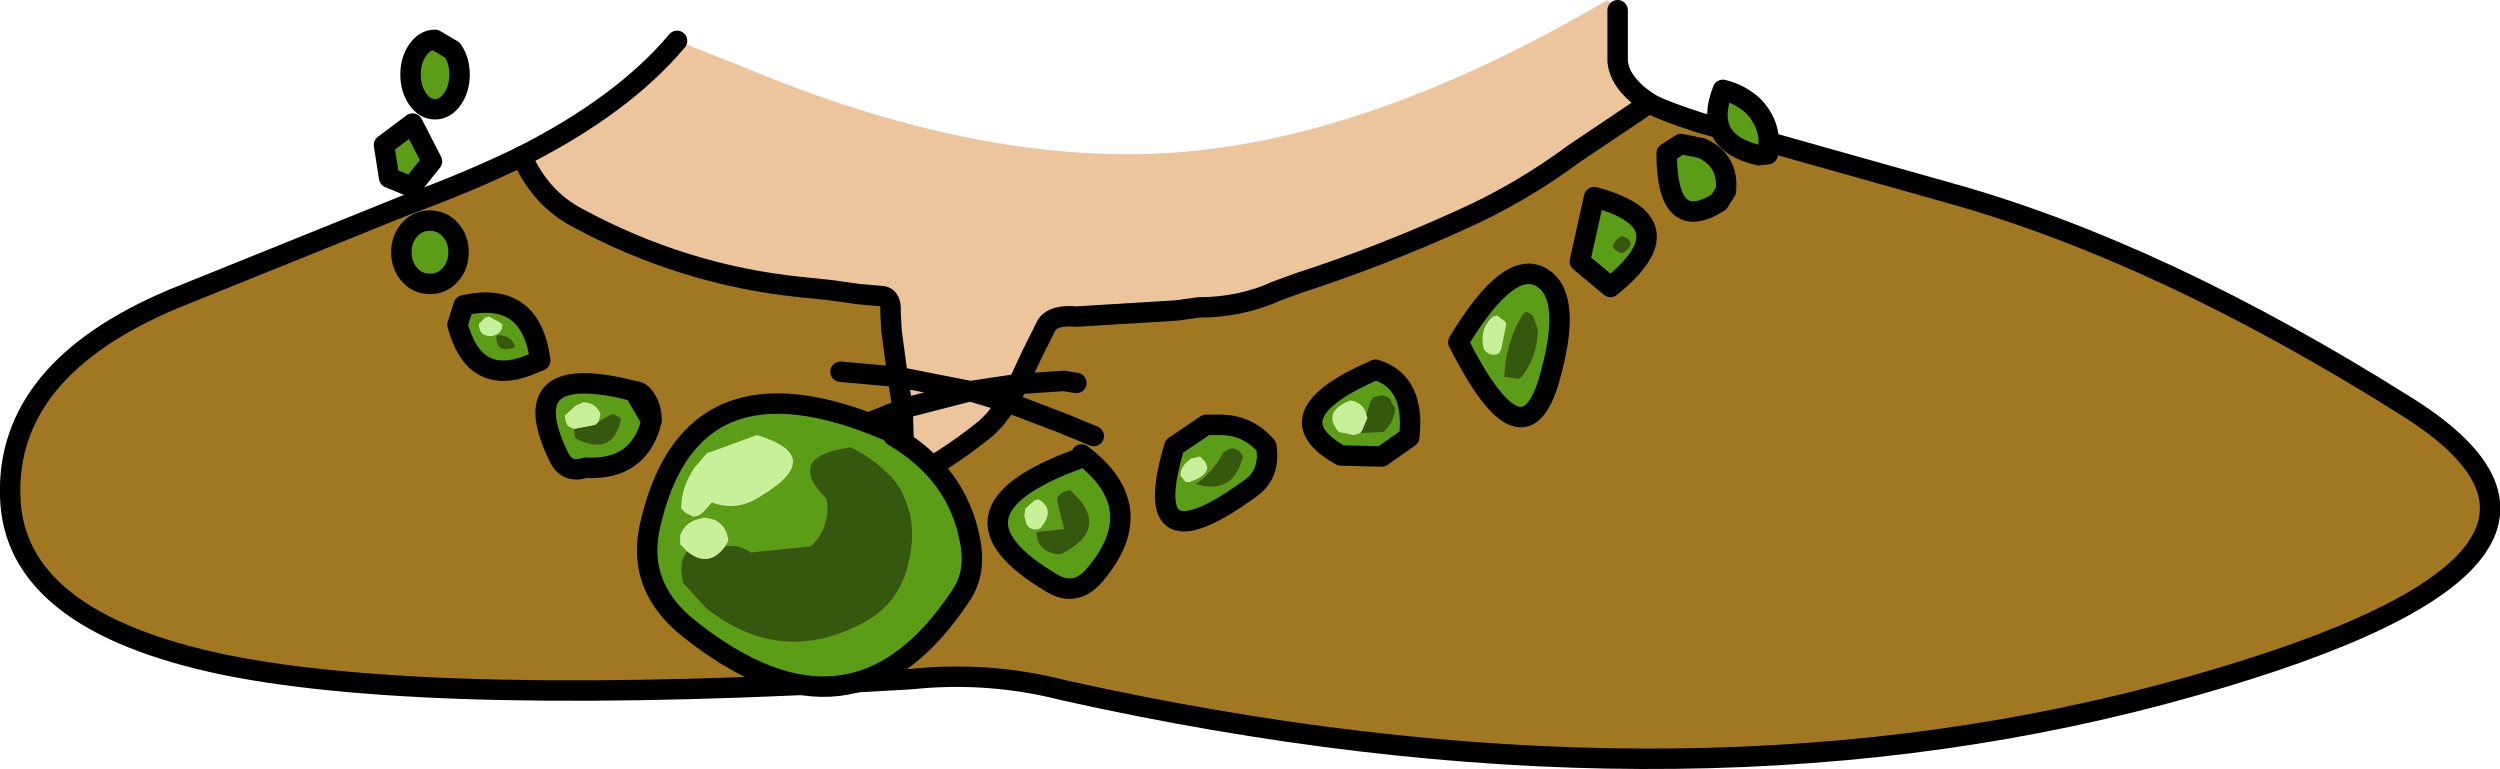 <?xml version="1.0" encoding="UTF-8" standalone="no"?>
<svg xmlns:xlink="http://www.w3.org/1999/xlink" height="37.65px" width="122.4px" xmlns="http://www.w3.org/2000/svg">
  <g transform="matrix(1.0, 0.0, 0.0, 1.0, 54.7, 22.5)">
    <path d="M26.05 -17.45 L22.4 -15.0 Q19.7 -13.0 16.75 -11.7 12.9 -9.95 8.9 -8.65 L7.8 -8.25 Q6.05 -7.45 4.0 -7.45 L2.9 -7.3 -2.0 -7.0 Q-3.1 -7.1 -3.45 -6.6 L-4.2 -5.1 -4.85 -3.7 -7.2 -3.35 -10.75 -4.05 -7.2 -3.35 -4.85 -3.7 -5.35 -2.8 -6.0 -1.95 -6.4 -1.55 Q-8.55 0.2 -10.65 1.15 L-10.6 0.3 -10.45 -0.55 -10.5 -2.3 -10.5 -2.5 -10.5 -2.3 -10.55 -2.45 -10.5 -2.5 -7.2 -3.35 -5.35 -2.8 -7.2 -3.35 -10.5 -2.5 -10.75 -4.05 -11.05 -6.3 -11.1 -7.2 Q-11.05 -7.95 -11.5 -8.0 L-12.65 -8.1 -14.1 -8.3 -15.55 -8.45 Q-21.3 -9.05 -26.45 -11.85 -28.25 -12.8 -29.15 -14.85 -24.2 -17.35 -21.55 -20.5 L-18.5 -19.3 Q-6.65 -14.3 3.05 -15.05 12.6 -15.8 24.0 -22.5 L24.5 -22.0 24.5 -19.5 Q24.6 -18.4 26.05 -17.45" fill="#ecc59d" fill-rule="evenodd" stroke="none"/>
    <path d="M-4.85 -3.7 L-4.2 -5.1 -3.45 -6.6 Q-3.1 -7.1 -2.0 -7.0 L2.9 -7.3 4.0 -7.45 Q6.05 -7.45 7.8 -8.25 L8.9 -8.65 Q12.9 -9.95 16.75 -11.7 19.7 -13.0 22.4 -15.0 L26.05 -17.45 Q26.65 -17.1 28.5 -16.5 L40.75 -13.05 Q51.15 -10.15 63.2 -2.55 75.25 5.05 51.15 11.5 27.05 17.9 -2.6 11.3 -6.3 10.35 -10.1 10.75 -33.35 12.15 -43.7 10.05 -54.05 7.9 -54.2 1.8 -54.4 -4.4 -46.25 -7.85 L-34.85 -12.45 Q-31.7 -13.6 -29.15 -14.85 -28.25 -12.8 -26.45 -11.85 -21.3 -9.05 -15.55 -8.45 L-14.1 -8.3 -12.65 -8.1 -11.5 -8.0 Q-11.05 -7.95 -11.1 -7.2 L-11.05 -6.3 -10.75 -4.05 -10.5 -2.5 -10.55 -2.45 -10.5 -2.3 -10.45 -0.55 -10.6 0.3 -10.65 1.15 Q-8.55 0.2 -6.4 -1.55 L-6.0 -1.95 -5.35 -2.8 -2.6 -1.75 -1.15 -1.15 -2.6 -1.75 -5.35 -2.8 -4.85 -3.7 -2.6 -3.85 -2.0 -3.75 -2.6 -3.85 -4.85 -3.7 M-13.8 -1.15 L-10.55 -2.45 -13.8 -1.15 M-13.55 -4.3 L-10.75 -4.05 -13.55 -4.3" fill="#a17821" fill-rule="evenodd" stroke="none"/>
    <path d="M26.05 -17.45 Q24.6 -18.4 24.5 -19.5 L24.5 -22.0 M-21.55 -20.5 Q-24.2 -17.35 -29.15 -14.85 M26.05 -17.45 Q26.65 -17.1 28.5 -16.5 L40.75 -13.05 Q51.15 -10.15 63.2 -2.55 75.25 5.05 51.15 11.5 27.05 17.9 -2.6 11.3 -6.3 10.35 -10.1 10.75 -33.35 12.15 -43.7 10.05 -54.05 7.9 -54.2 1.8 -54.4 -4.4 -46.25 -7.85 L-34.85 -12.45 Q-31.7 -13.6 -29.15 -14.85" fill="none" stroke="#000000" stroke-linecap="round" stroke-linejoin="round" stroke-width="1.0"/>
    <path d="M-4.85 -3.7 L-4.2 -5.1 -3.45 -6.6 Q-3.1 -7.1 -2.0 -7.0 L2.9 -7.3 4.0 -7.45 Q6.05 -7.45 7.8 -8.25 L8.9 -8.65 Q12.9 -9.95 16.75 -11.7 19.7 -13.0 22.4 -15.0 L26.05 -17.45 M-29.15 -14.85 Q-28.25 -12.8 -26.45 -11.85 -21.3 -9.05 -15.55 -8.45 L-14.1 -8.3 -12.65 -8.1 -11.5 -8.0 Q-11.05 -7.95 -11.1 -7.2 L-11.05 -6.3 -10.75 -4.05 -7.2 -3.35 -4.85 -3.7 -2.6 -3.85 -2.0 -3.75 M-10.5 -2.3 L-10.5 -2.5 -10.55 -2.45 -13.8 -1.15 M-10.5 -2.3 L-10.45 -0.55 -10.6 0.3 -10.65 1.15 Q-8.55 0.2 -6.4 -1.55 L-6.0 -1.95 -5.35 -2.8 -7.2 -3.35 -10.5 -2.5 -10.75 -4.05 -13.55 -4.3 M-5.35 -2.8 L-2.6 -1.75 -1.15 -1.15 M-5.35 -2.8 L-4.85 -3.7" fill="none" stroke="#000000" stroke-linecap="round" stroke-linejoin="round" stroke-width="1.0"/>
    <path d="M2.8 -0.65 L4.35 -1.7 5.15 -1.7 Q6.45 -1.65 7.3 -0.65 7.5 0.65 6.6 1.35 0.95 5.5 2.8 -0.65 M3.85 -0.1 L3.6 -0.05 3.5 0.05 Q3.15 0.3 3.1 0.7 L3.1 0.8 3.35 1.1 3.55 1.1 Q4.95 0.6 4.05 -0.15 L3.85 -0.1 M20.2 -7.15 L20.0 -7.25 19.85 -7.1 Q19.0 -5.7 18.95 -4.05 L19.65 -3.95 19.8 -4.05 Q20.55 -5.0 20.6 -6.3 L20.55 -6.5 20.35 -7.05 20.2 -7.15 M5.45 -0.5 L5.2 -0.35 Q4.7 0.6 3.85 1.2 5.7 1.75 6.15 -0.15 L6.1 -0.25 Q5.95 -0.5 5.65 -0.55 L5.45 -0.5 M18.6 -7.05 L18.4 -7.0 Q17.7 -6.4 17.95 -5.4 18.25 -5.0 18.7 -5.2 L18.8 -5.4 19.05 -6.65 19.0 -6.75 18.6 -7.05 M11.9 -1.3 L13.05 -1.35 13.25 -1.6 Q13.6 -2.0 13.6 -2.55 L13.45 -2.75 13.35 -3.0 13.15 -3.1 12.95 -3.15 12.55 -3.05 12.4 -2.85 12.2 -2.2 Q12.05 -2.8 11.4 -2.9 L11.1 -2.75 Q10.1 -2.2 10.85 -1.35 L11.6 -1.2 11.9 -1.3 M20.8 -8.9 Q22.35 -7.95 21.1 -3.75 19.8 0.4 16.7 -5.75 19.2 -9.9 20.8 -8.9 M24.15 -8.45 L22.65 -9.7 23.35 -12.85 Q28.05 -11.6 24.15 -8.45 M28.6 -15.25 Q29.95 -14.65 29.8 -13.15 L29.45 -12.6 Q26.9 -11.0 26.9 -15.0 L27.6 -15.45 28.6 -15.25 M31.15 -17.3 Q32.1 -16.3 31.85 -14.95 L31.4 -14.9 Q28.65 -15.55 29.65 -18.1 30.5 -17.9 31.15 -17.3 M14.3 -1.1 L12.95 -0.15 10.95 -0.2 Q7.45 -2.15 12.65 -4.4 14.6 -3.8 14.3 -1.1 M24.9 -10.2 Q25.45 -10.7 24.7 -10.95 L24.55 -10.85 Q23.95 -10.35 24.7 -10.1 L24.9 -10.2 M-32.2 -18.85 Q-32.2 -18.15 -32.55 -17.65 -32.9 -17.15 -33.4 -17.15 -33.9 -17.15 -34.25 -17.65 -34.6 -18.15 -34.6 -18.85 -34.6 -19.55 -34.25 -20.05 -33.9 -20.55 -33.4 -20.55 L-32.55 -20.05 Q-32.2 -19.55 -32.2 -18.85 M-32.3 -6.6 L-32.0 -7.55 Q-28.7 -8.3 -28.25 -4.85 L-28.85 -4.6 Q-31.5 -3.6 -32.3 -6.6 M-32.65 -11.25 Q-32.25 -10.8 -32.25 -10.15 -32.25 -9.5 -32.65 -9.05 -33.05 -8.6 -33.65 -8.6 -34.25 -8.6 -34.65 -9.05 -35.05 -9.5 -35.05 -10.15 -35.05 -10.8 -34.65 -11.25 -34.25 -11.7 -33.65 -11.7 -33.05 -11.7 -32.65 -11.25 M-35.65 -13.8 L-35.9 -15.4 -34.5 -16.45 -33.55 -14.6 -34.55 -13.35 -35.65 -13.8 M-31.25 -6.65 L-31.25 -6.55 Q-31.2 -6.0 -30.6 -6.05 L-30.45 -6.1 Q-30.1 -6.25 -30.1 -6.6 L-30.2 -6.7 -30.75 -7.0 -30.95 -6.95 -31.25 -6.65 M-29.5 -5.5 L-29.5 -5.6 Q-29.7 -6.05 -30.3 -6.1 L-30.4 -6.05 Q-30.4 -5.15 -29.5 -5.5 M-25.4 -1.85 L-25.35 -2.0 -25.3 -2.25 -25.35 -2.35 Q-25.6 -2.8 -26.15 -2.8 L-26.5 -2.65 -27.05 -2.15 -27.0 -1.85 -26.9 -1.65 -26.6 -1.5 -26.55 -1.1 -26.45 -1.0 Q-24.7 -0.15 -24.3 -1.95 L-24.35 -2.05 -24.7 -2.25 -25.4 -1.85 M-23.65 -3.35 L-22.8 -1.9 Q-23.4 0.55 -26.05 0.4 -26.95 0.7 -27.35 -0.15 -29.65 -4.9 -23.65 -3.35 M-11.2 -1.4 L-10.95 -1.15 Q-7.8 0.7 -7.2 4.0 -6.9 5.55 -7.65 6.65 -12.95 14.7 -21.0 8.25 -23.5 6.25 -22.9 3.35 -20.95 -5.6 -11.2 -1.4 M-17.65 -1.2 L-20.1 -0.3 -20.7 0.4 Q-21.35 1.35 -21.35 2.4 L-21.15 2.6 -20.75 2.8 Q-20.4 2.75 -20.2 2.5 L-19.85 2.1 Q-18.65 2.55 -17.55 1.85 -14.15 -0.15 -17.65 -1.2 M-2.95 1.9 L-2.9 2.2 -2.6 3.4 -3.95 3.55 Q-3.95 4.5 -2.85 4.65 L-2.6 4.55 Q-0.3 3.3 -2.3 1.5 -2.75 1.55 -2.95 1.9 M-4.5 2.4 L-4.55 2.75 -4.45 3.15 Q-4.25 3.5 -3.85 3.4 L-3.75 3.35 Q-3.0 2.45 -3.85 1.95 L-4.05 2.0 -4.5 2.4 M-1.75 -0.25 Q1.7 2.35 -1.1 5.65 -2.05 6.75 -3.2 6.05 -9.05 2.6 -2.0 0.0 L-1.75 -0.25 M-21.05 4.5 Q-21.5 5.0 -21.25 6.05 L-20.1 7.3 Q-16.5 10.1 -12.55 8.05 -10.75 7.15 -10.25 5.2 -9.25 1.3 -13.05 -0.6 -16.3 -0.15 -14.25 1.9 -14.15 2.3 -14.2 2.65 -14.3 3.6 -15.0 4.25 L-17.95 4.55 Q-18.5 4.15 -19.2 4.25 L-19.05 4.0 -19.05 3.9 Q-19.2 2.9 -20.25 2.85 L-20.45 2.9 Q-21.15 3.05 -21.4 3.7 L-21.4 3.9 -21.4 4.15 -21.05 4.5" fill="#5b9d17" fill-rule="evenodd" stroke="none"/>
    <path d="M5.45 -0.5 L5.65 -0.55 Q5.95 -0.5 6.1 -0.25 L6.15 -0.15 Q5.7 1.75 3.85 1.2 4.7 0.6 5.2 -0.35 L5.45 -0.5 M20.2 -7.15 L20.35 -7.05 20.55 -6.5 20.6 -6.3 Q20.55 -5.0 19.8 -4.05 L19.65 -3.95 18.95 -4.05 Q19.0 -5.7 19.85 -7.1 L20.0 -7.25 20.2 -7.15 M12.2 -2.2 L12.4 -2.85 12.55 -3.05 12.95 -3.15 13.15 -3.1 13.35 -3.0 13.45 -2.75 13.6 -2.55 Q13.6 -2.0 13.25 -1.6 L13.05 -1.35 11.9 -1.3 12.0 -1.45 12.25 -2.05 12.2 -2.15 12.2 -2.2 M24.9 -10.2 L24.7 -10.1 Q23.95 -10.35 24.55 -10.85 L24.7 -10.95 Q25.45 -10.7 24.9 -10.2 M-29.5 -5.5 Q-30.4 -5.15 -30.4 -6.05 L-30.3 -6.1 Q-29.7 -6.05 -29.5 -5.6 L-29.5 -5.5 M-26.6 -1.5 L-25.55 -1.7 -25.4 -1.85 -24.7 -2.25 -24.35 -2.05 -24.3 -1.95 Q-24.7 -0.15 -26.45 -1.0 L-26.55 -1.1 -26.6 -1.5 M-2.95 1.9 Q-2.75 1.55 -2.3 1.5 -0.3 3.3 -2.6 4.55 L-2.85 4.65 Q-3.95 4.5 -3.95 3.55 L-2.6 3.4 -2.9 2.2 -2.95 1.9 M-19.2 4.25 Q-18.5 4.15 -17.95 4.55 L-15.0 4.25 Q-14.3 3.6 -14.2 2.65 -14.15 2.3 -14.25 1.9 -16.3 -0.15 -13.05 -0.6 -9.25 1.3 -10.25 5.2 -10.75 7.15 -12.55 8.05 -16.5 10.1 -20.1 7.3 L-21.25 6.05 Q-21.5 5.0 -21.05 4.5 -20.0 5.35 -19.2 4.25" fill="#34580e" fill-rule="evenodd" stroke="none"/>
    <path d="M3.85 -0.1 L4.05 -0.15 Q4.95 0.6 3.55 1.1 L3.35 1.1 3.1 0.8 3.1 0.7 Q3.15 0.3 3.5 0.05 L3.6 -0.05 3.85 -0.1 M18.6 -7.05 L19.0 -6.75 19.05 -6.65 18.8 -5.4 18.7 -5.2 Q18.25 -5.0 17.95 -5.4 17.7 -6.4 18.4 -7.0 L18.6 -7.05 M11.9 -1.3 L11.6 -1.2 10.85 -1.35 Q10.1 -2.2 11.1 -2.75 L11.4 -2.9 Q12.05 -2.8 12.2 -2.2 L12.2 -2.15 12.25 -2.05 12.0 -1.45 11.9 -1.3 M-31.25 -6.65 L-30.95 -6.95 -30.75 -7.0 -30.2 -6.7 -30.1 -6.6 Q-30.1 -6.25 -30.45 -6.1 L-30.6 -6.05 Q-31.2 -6.0 -31.25 -6.55 L-31.25 -6.65 M-26.6 -1.5 L-26.9 -1.65 -27.0 -1.85 -27.05 -2.15 -26.5 -2.65 -26.15 -2.8 Q-25.6 -2.8 -25.35 -2.35 L-25.3 -2.25 -25.35 -2.0 -25.4 -1.85 -25.55 -1.7 -26.6 -1.5 M-17.65 -1.2 Q-14.15 -0.15 -17.55 1.85 -18.65 2.55 -19.85 2.1 L-20.2 2.5 Q-20.4 2.75 -20.75 2.8 L-21.15 2.6 -21.35 2.4 Q-21.35 1.35 -20.7 0.4 L-20.1 -0.3 -17.65 -1.2 M-4.5 2.4 L-4.05 2.0 -3.85 1.95 Q-3.0 2.45 -3.75 3.35 L-3.85 3.4 Q-4.25 3.5 -4.45 3.15 L-4.55 2.75 -4.5 2.4 M-21.05 4.5 L-21.4 4.15 -21.4 3.9 -21.4 3.7 Q-21.15 3.05 -20.45 2.9 L-20.25 2.85 Q-19.2 2.9 -19.05 3.9 L-19.05 4.0 -19.2 4.25 Q-20.0 5.35 -21.05 4.5" fill="#c6f099" fill-rule="evenodd" stroke="none"/>
    <path d="M2.8 -0.65 Q0.95 5.5 6.6 1.35 7.5 0.65 7.3 -0.65 6.45 -1.65 5.15 -1.7 L4.35 -1.7 2.8 -0.65 M14.3 -1.1 Q14.6 -3.8 12.65 -4.4 7.45 -2.15 10.95 -0.2 L12.95 -0.15 14.3 -1.1 M31.15 -17.3 Q30.5 -17.9 29.65 -18.1 28.65 -15.55 31.4 -14.9 L31.85 -14.95 Q32.1 -16.3 31.15 -17.3 M28.6 -15.25 L27.6 -15.45 26.9 -15.0 Q26.9 -11.0 29.45 -12.6 L29.8 -13.15 Q29.95 -14.65 28.6 -15.25 M24.15 -8.45 Q28.05 -11.6 23.35 -12.85 L22.65 -9.7 24.15 -8.45 M20.8 -8.9 Q19.2 -9.9 16.7 -5.75 19.8 0.4 21.1 -3.75 22.35 -7.95 20.8 -8.9 M-32.2 -18.85 Q-32.2 -18.15 -32.55 -17.65 -32.9 -17.15 -33.4 -17.15 -33.9 -17.15 -34.25 -17.65 -34.6 -18.15 -34.6 -18.85 -34.6 -19.55 -34.25 -20.05 -33.9 -20.55 -33.4 -20.55 L-32.55 -20.05 Q-32.2 -19.55 -32.2 -18.85 M-35.65 -13.8 L-34.55 -13.35 -33.55 -14.6 -34.5 -16.45 -35.9 -15.4 -35.65 -13.8 M-32.65 -11.25 Q-33.05 -11.7 -33.65 -11.7 -34.25 -11.7 -34.65 -11.25 -35.05 -10.8 -35.05 -10.15 -35.05 -9.5 -34.65 -9.05 -34.25 -8.6 -33.65 -8.6 -33.05 -8.6 -32.65 -9.05 -32.25 -9.5 -32.25 -10.15 -32.25 -10.8 -32.65 -11.25 M-32.3 -6.6 Q-31.5 -3.6 -28.85 -4.6 L-28.25 -4.85 Q-28.7 -8.3 -32.0 -7.55 L-32.3 -6.6 M-22.8 -1.9 Q-22.8 -2.5 -23.05 -2.9 -23.3 -3.35 -23.65 -3.35 L-22.8 -1.9 Q-23.4 0.55 -26.05 0.4 -26.95 0.7 -27.35 -0.15 -29.65 -4.9 -23.65 -3.35 M-11.2 -1.4 Q-20.95 -5.6 -22.9 3.35 -23.5 6.25 -21.0 8.25 -12.95 14.7 -7.65 6.65 -6.9 5.55 -7.2 4.0 -7.8 0.7 -10.95 -1.15 M-2.0 0.0 Q-9.05 2.6 -3.2 6.05 -2.05 6.75 -1.1 5.65 1.7 2.35 -1.75 -0.25" fill="none" stroke="#000000" stroke-linecap="round" stroke-linejoin="round" stroke-width="1.0"/>
  </g>
</svg>
